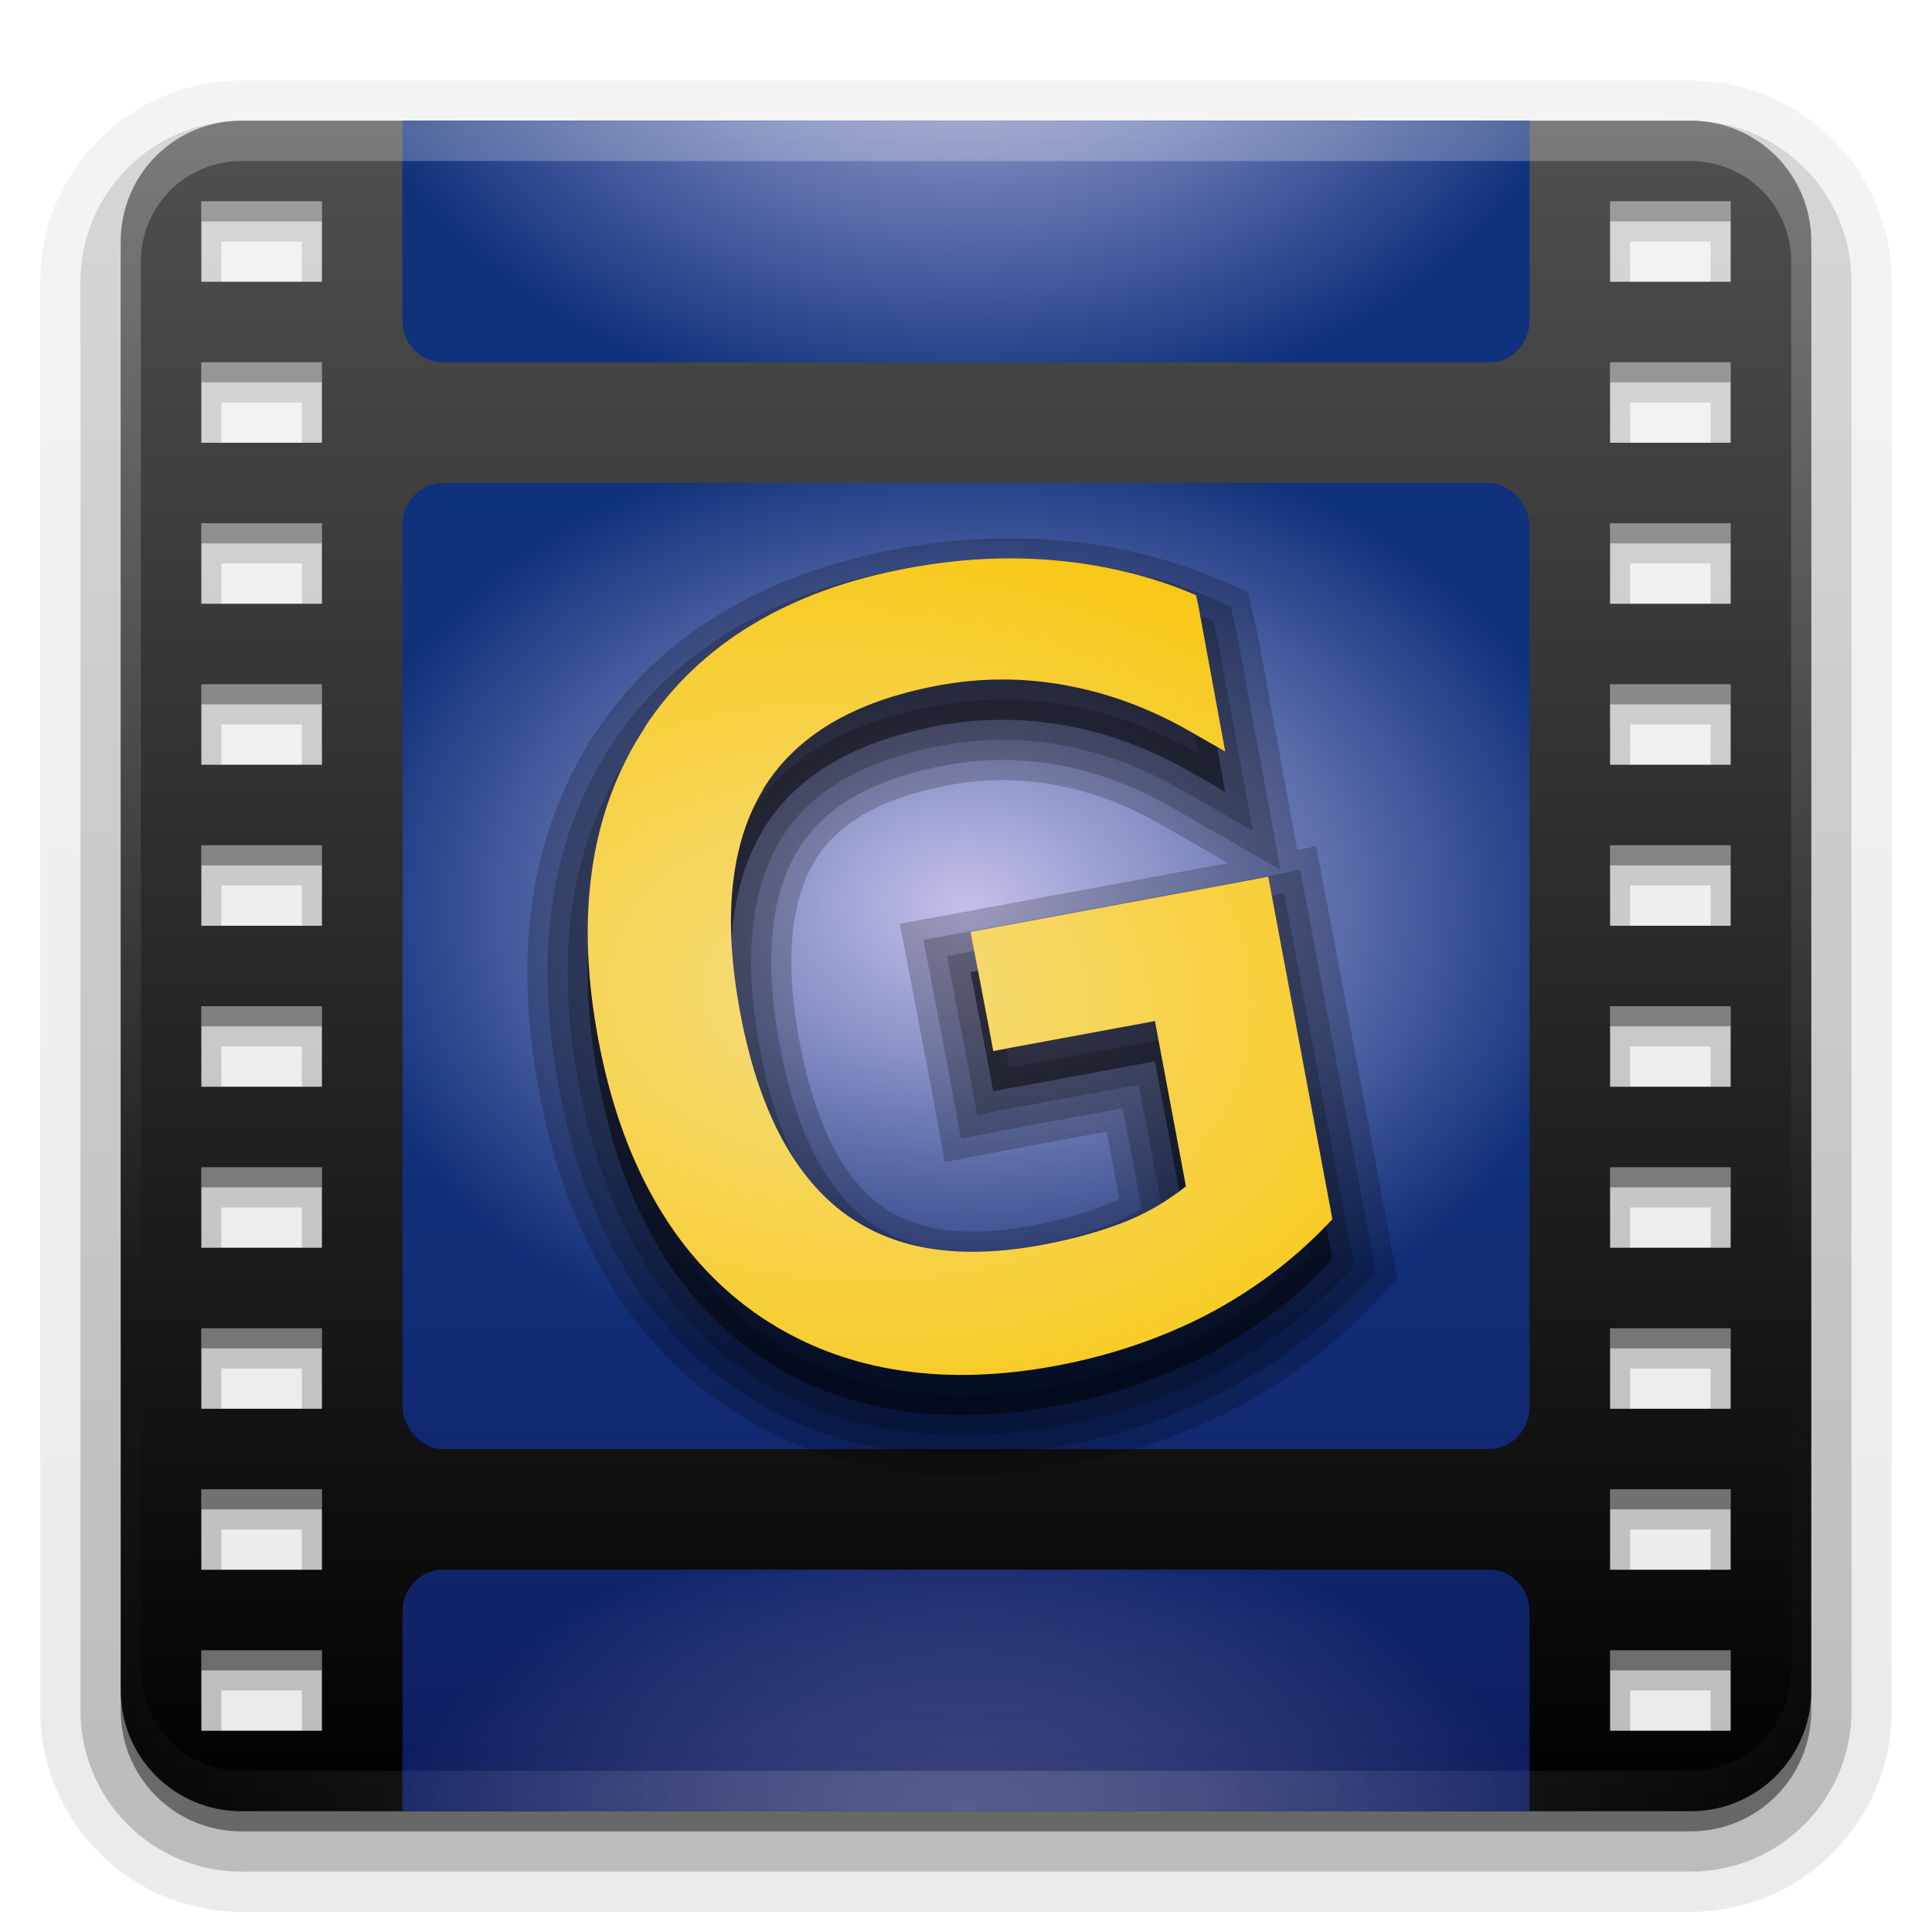 <svg height="96" width="96" xmlns="http://www.w3.org/2000/svg" xmlns:xlink="http://www.w3.org/1999/xlink"><linearGradient id="a"><stop offset="0" stop-color="#c4c0eb"/><stop offset="1" stop-color="#10317c"/></linearGradient><linearGradient id="b"><stop offset="0" stop-color="#fefefe"/><stop offset="1" stop-color="#fefefe" stop-opacity="0"/></linearGradient><filter id="c" color-interpolation-filters="sRGB" height="1.384" width="1.384" x="-.192" y="-.192"><feGaussianBlur stdDeviation="5.28"/></filter><clipPath id="d"><rect height="84" rx="6" width="84" x="6" y="6"/></clipPath><linearGradient id="e" gradientTransform="matrix(1.006 0 0 .994 100 0)" gradientUnits="userSpaceOnUse" x1="45.448" x2="45.448" y1="92.54" y2="7.017"><stop offset="0"/><stop offset="1" stop-opacity=".588"/></linearGradient><linearGradient id="f" gradientTransform="matrix(1.024 0 0 -1.012 -1.143 98.071)" gradientUnits="userSpaceOnUse" x1="32.251" x2="32.251" xlink:href="#e" y1="6.132" y2="90.239"/><linearGradient id="g" gradientTransform="matrix(1 0 0 -1 0 97)" gradientUnits="userSpaceOnUse" x1="32.251" x2="32.251" xlink:href="#e" y1="6.132" y2="90.239"/><linearGradient id="h" gradientTransform="matrix(1.017 0 0 1.017 -1.103 -1.103)" gradientUnits="userSpaceOnUse" x1="58.65" x2="58.65" y1="122" y2="5.425"><stop offset="0"/><stop offset="1" stop-color="#515151"/></linearGradient><linearGradient id="i" gradientTransform="translate(-110)" gradientUnits="userSpaceOnUse" x1="48" x2="48" xlink:href="#h" y1="90" y2="5.988"/><linearGradient id="j" gradientUnits="userSpaceOnUse" x1="48" x2="48" xlink:href="#h" y1="90" y2="5.988"/><radialGradient id="k" cx="48" cy="90.172" gradientTransform="matrix(1.157 0 0 .996 -7.551 .197)" gradientUnits="userSpaceOnUse" r="42" xlink:href="#b"/><linearGradient id="l" gradientUnits="userSpaceOnUse" x1="36.357" x2="36.357" xlink:href="#b" y1="6" y2="63.893"/><linearGradient id="m" gradientUnits="userSpaceOnUse" x1="48.495" x2="48.495" y1="90.435" y2="52.388"><stop offset="0" stop-color="#090c46"/><stop offset="1" stop-color="#191f60" stop-opacity="0"/></linearGradient><radialGradient id="n" cx="48" cy="48" gradientTransform="matrix(1.143 0 0 -.857 -6.857 38.143)" gradientUnits="userSpaceOnUse" r="28" xlink:href="#a"/><radialGradient id="o" cx="48" cy="48" gradientTransform="matrix(1.143 0 0 .857 -6.857 57.857)" gradientUnits="userSpaceOnUse" r="28" xlink:href="#a"/><radialGradient id="p" cx="48" cy="48" gradientTransform="matrix(1.143 0 0 .857 -6.857 3.857)" gradientUnits="userSpaceOnUse" r="28" xlink:href="#a"/><radialGradient id="q" cx="48" cy="48" gradientTransform="matrix(1.143 0 0 -.857 -6.857 38.143)" gradientUnits="userSpaceOnUse" r="28" xlink:href="#a"/><linearGradient id="r" gradientUnits="userSpaceOnUse" x1="48" x2="48" xlink:href="#b" y1="20.221" y2="138.661"/><radialGradient id="s" cx="40.453" cy="49.669" gradientTransform="matrix(1.983 .125 -.089 1.411 -33.653 -25.826)" gradientUnits="userSpaceOnUse" r="20.164"><stop offset="0" stop-color="#f6dd81"/><stop offset="1" stop-color="#f8c400"/></radialGradient><g><g fill="url(#f)"><path d="m12 4c-5.509 0-10 4.491-10 10v71c0 5.509 4.491 10 10 10h72c5.509 0 10-4.491 10-10v-71c0-5.509-4.491-10-10-10z" opacity=".08"/><path d="m12 5.031c-4.946 0-8.969 4.022-8.969 8.969v71c0 4.946 4.022 8.969 8.969 8.969h72c4.946 0 8.969-4.022 8.969-8.969v-71c0-4.946-4.022-8.969-8.969-8.969zm-.031 7.938h2.062v.062h-2.062zm70 0h2.062v.062h-2.062zm-70 8h2.062v.062h-2.062zm70 0h2.062v.062h-2.062zm-70 8h2.062v.062h-2.062zm70 0h2.062v.062h-2.062zm-70 8h2.062v.062h-2.062zm70 0h2.062v.062h-2.062zm-70 8h2.062v.062h-2.062zm70 0h2.062v.062h-2.062zm-70 8h2.062v.062h-2.062zm70 0h2.062v.062h-2.062zm-70 8h2.062v.062h-2.062zm70 0h2.062v.062h-2.062zm-70 8h2.062v.062h-2.062zm70 0h2.062v.062h-2.062zm-70 8h2.062v.062h-2.062zm70 0h2.062v.062h-2.062zm-70 8h2.062v.062h-2.062zm70 0h2.062v.062h-2.062z" opacity=".1"/><path d="m12 6c-4.42 0-8 3.58-8 8v71c0 4.42 3.58 8 8 8h72c4.42 0 8-3.58 8-8v-71c0-4.42-3.58-8-8-8zm-1 6h4v2h-4zm70 0h4v2h-4zm-70 8h4v2h-4zm70 0h4v2h-4zm-70 8h4v2h-4zm70 0h4v2h-4zm-70 8h4v2h-4zm70 0h4v2h-4zm-70 8h4v2h-4zm70 0h4v2h-4zm-70 8h4v2h-4zm70 0h4v2h-4zm-70 8h4v2h-4zm70 0h4v2h-4zm-70 8h4v2h-4zm70 0h4v2h-4zm-70 8h4v2h-4zm70 0h4v2h-4zm-70 8h4v2h-4zm70 0h4v2h-4z" opacity=".2"/><path d="m12 7c-3.878 0-7 3.122-7 7v71c0 3.878 3.122 7 7 7h72c3.878 0 7-3.122 7-7v-71c0-3.878-3.122-7-7-7zm-2 4h6v4h-6zm70 0h6v4h-6zm-70 8h6v4h-6zm70 0h6v4h-6zm-70 8h6v4h-6zm70 0h6v4h-6zm-70 8h6v4h-6zm70 0h6v4h-6zm-70 8h6v4h-6zm70 0h6v4h-6zm-70 8h6v4h-6zm70 0h6v4h-6zm-70 8h6v4h-6zm70 0h6v4h-6zm-70 8h6v4h-6zm70 0h6v4h-6zm-70 8h6v4h-6zm70 0h6v4h-6zm-70 8h6v4h-6zm70 0h6v4h-6z" opacity=".3"/></g><path d="m12 7c-3.324 0-6 2.676-6 6v72c0 3.324 2.676 6 6 6h72c3.324 0 6-2.676 6-6v-72c0-3.324-2.676-6-6-6zm-2 4h6v4h-6zm70 0h6v4h-6zm-70 8h6v4h-6zm70 0h6v4h-6zm-70 8h6v4h-6zm70 0h6v4h-6zm-70 8h6v4h-6zm70 0h6v4h-6zm-70 8h6v4h-6zm70 0h6v4h-6zm-70 8h6v4h-6zm70 0h6v4h-6zm-70 8h6v4h-6zm70 0h6v4h-6zm-70 8h6v4h-6zm70 0h6v4h-6zm-70 8h6v4h-6zm70 0h6v4h-6zm-70 8h6v4h-6zm70 0h6v4h-6z" fill="url(#g)" opacity=".45"/></g><g><path d="m12 6c-3.324 0-6 2.676-6 6v72c0 3.324 2.676 6 6 6h72c3.324 0 6-2.676 6-6v-72c0-3.324-2.676-6-6-6zm-2 4h6v4h-6zm70 0h6v4h-6zm-70 8h6v4h-6zm70 0h6v4h-6zm-70 8h6v4h-6zm70 0h6v4h-6zm-70 8h6v4h-6zm70 0h6v4h-6zm-70 8h6v4h-6zm70 0h6v4h-6zm-70 8h6v4h-6zm70 0h6v4h-6zm-70 8h6v4h-6zm70 0h6v4h-6zm-70 8h6v4h-6zm70 0h6v4h-6zm-70 8h6v4h-6zm70 0h6v4h-6zm-70 8h6v4h-6zm70 0h6v4h-6z" fill="url(#j)"/><rect fill="url(#i)" height="84" rx="6" width="84" x="-104" y="6"/><path d="m-100 10v4h6v-4zm70 0v4h6v-4zm-70 8v4h6v-4zm70 0v4h6v-4zm-70 8v4h6v-4zm70 0v4h6v-4zm-70 8v4h6v-4zm70 0v4h6v-4zm-70 8v4h6v-4zm70 0v4h6v-4zm-70 8v4h6v-4zm70 0v4h6v-4zm-70 8v4h6v-4zm70 0v4h6v-4zm-70 8v4h6v-4zm70 0v4h6v-4zm-70 8v4h6v-4zm70 0v4h6v-4zm-70 8v4h6v-4zm70 0v4h6v-4z" fill="#f00" opacity=".589"/></g><rect fill="url(#p)" height="48" rx="2" ry="2.1" width="56" x="20" y="24"/><path d="m22 78c-1.108 0-2 .93-2 2.094v9.906h56v-9.906c0-1.163-.892-2.094-2-2.094z" fill="url(#o)"/><path d="m22 18c-1.108 0-2-.93-2-2.094v-9.906h56v9.906c0 1.163-.892 2.094-2 2.094z" fill="url(#n)"/><path d="m20 48v21.906c0 1.163.892 2.094 2 2.094h52c1.108 0 2-.93 2-2.094v-21.906zm2 30c-1.108 0-2 .93-2 2.094v9.906h56v-9.906c0-1.163-.892-2.094-2-2.094z" fill="url(#m)" opacity=".6"/><path d="m22 18c-1.108 0-2-.93-2-2.094v-9.906h56v9.906c0 1.163-.892 2.094-2 2.094z" fill="url(#q)"/><g transform="translate(80)"><path d="m22 24c-1.108 0-2 .93-2 2.094v43.812c0 1.163.892 2.094 2 2.094h52c1.108 0 2-.93 2-2.094v-43.812c0-1.163-.892-2.094-2-2.094zm.031 2.031h51.938c-.002.009 0 .02 0 .062v43.812c0 .043-.002.053 0 .062h-51.938c.002-.009 0-.02 0-.062v-43.812c0-.043.002-.053 0-.062z" opacity=".1"/><path d="m22 24c-1.108 0-2 .93-2 2.094v43.812c0 1.163.892 2.094 2 2.094h52c1.108 0 2-.93 2-2.094v-43.812c0-1.163-.892-2.094-2-2.094zm0 .906h52c.601 0 1.094.487 1.094 1.188v43.812c0 .7-.493 1.188-1.094 1.188h-52c-.601 0-1.094-.487-1.094-1.188v-43.812c0-.7.493-1.188 1.094-1.188z" opacity=".2"/><path d="m20 6v9.906c0 1.163.892 2.094 2 2.094h52c1.108 0 2-.93 2-2.094v-9.906h-2.031v9.906c0 .043-.002.053 0 .062h-51.938c.002-.009 0-.02 0-.062v-9.906z" opacity=".1"/><path d="m20 6v9.906c0 1.163.892 2.094 2 2.094h52c1.108 0 2-.93 2-2.094v-9.906h-.906v9.906c0 .7-.493 1.188-1.094 1.188h-52c-.601 0-1.094-.487-1.094-1.188v-9.906z" opacity=".2"/><path d="m20 90v-9.906c0-1.163.892-2.094 2-2.094h52c1.108 0 2 .93 2 2.094v9.906h-2.031v-9.906c0-.043-.002-.053 0-.062h-51.938c.002.009 0 .02 0 .062v9.906z" opacity=".1"/><path d="m20 90v-9.906c0-1.163.892-2.094 2-2.094h52c1.108 0 2 .93 2 2.094v9.906h-.906v-9.906c0-.7-.493-1.188-1.094-1.188h-52c-.601 0-1.094.487-1.094 1.188v9.906z" opacity=".2"/></g><rect height="66" rx="12" style="opacity:.1;stroke:#fefefe;stroke-width:.5;stroke-linecap:round;clip-path:url(#d);fill:url(#r);filter:url(#c)" transform="translate(0 97.5)" width="66" x="15" y="15"/><path d="m12 6c-3.324 0-6 2.676-6 6v2 68 2c0 .335.041.651.094.969.049.296.097.597.188.875.01.03.021.064.031.094.099.288.235.547.375.812.145.274.316.536.5.781s.374.473.594.688c.44.428.943.815 1.5 1.094.279.14.573.247.875.344-.256-.1-.487-.236-.719-.375-.007-.004-.024.004-.031 0-.032-.019-.062-.043-.094-.062-.12-.077-.231-.164-.344-.25-.106-.081-.213-.161-.312-.25-.178-.161-.347-.345-.5-.531-.108-.13-.218-.265-.312-.406-.025-.038-.038-.086-.062-.125-.065-.103-.13-.205-.188-.312-.101-.195-.206-.416-.281-.625-.008-.022-.024-.041-.031-.062-.032-.092-.036-.187-.062-.281-.03-.107-.07-.203-.094-.312-.073-.342-.125-.698-.125-1.062v-2-68-2c0-2.782 2.218-5 5-5h2 68 2c2.782 0 5 2.218 5 5v2 68 2c0 .364-.052.721-.125 1.062-.044.207-.088.398-.156.594-.008.022-.023.041-.031.062-.063.174-.138.367-.219.531-.042.083-.079.17-.125.25-.055.097-.127.188-.188.281-.094.141-.205.276-.312.406-.143.174-.303.347-.469.5-.011.01-.02.021-.031.031-.138.126-.285.234-.438.344-.103.073-.204.153-.312.219-.007.004-.024-.004-.031 0-.232.139-.463.275-.719.375.302-.097.596-.204.875-.344.557-.279 1.06-.666 1.5-1.094.22-.214.409-.442.594-.688s.355-.508.5-.781c.14-.265.276-.525.375-.812.01-.031.021-.063.031-.094.09-.278.139-.579.188-.875.052-.318.094-.634.094-.969v-2-68-2c0-3.324-2.676-6-6-6z" fill="url(#l)" opacity=".25"/><path d="m12 90c-3.324 0-6-2.676-6-6v-2-68-2c0-.335.041-.651.094-.969.049-.296.097-.597.188-.875.01-.03.021-.064.031-.094.099-.288.235-.547.375-.812.145-.274.316-.536.5-.781s.374-.473.594-.688c.44-.428.943-.815 1.5-1.094.279-.14.573-.247.875-.344-.256.1-.487.236-.719.375-.007.004-.024-.004-.031 0-.032.019-.062.043-.094.062-.12.077-.231.164-.344.25-.106.081-.213.161-.312.25-.178.161-.347.345-.5.531-.108.13-.218.265-.312.406-.025.038-.038.086-.062.125-.065.103-.13.205-.188.312-.101.195-.206.416-.281.625-.008.022-.024.041-.031.062-.032.092-.036.187-.062.281-.03.107-.07.203-.094.312-.073.342-.125.698-.125 1.062v2 68 2c0 2.782 2.218 5 5 5h2 68 2c2.782 0 5-2.218 5-5v-2-68-2c0-.364-.052-.721-.125-1.062-.044-.207-.088-.398-.156-.594-.008-.022-.023-.041-.031-.062-.063-.174-.138-.367-.219-.531-.042-.083-.079-.17-.125-.25-.055-.097-.127-.188-.188-.281-.094-.141-.205-.276-.312-.406-.143-.174-.303-.347-.469-.5-.011-.01-.02-.021-.031-.031-.138-.126-.285-.234-.438-.344-.103-.073-.204-.153-.312-.219-.007-.004-.024.004-.031 0-.232-.139-.463-.275-.719-.375.302.097.596.204.875.344.557.279 1.06.666 1.5 1.094.22.214.409.442.594.688s.355.508.5.781c.14.265.276.525.375.812.01.031.021.063.031.094.09.278.139.579.188.875.052.318.094.634.094.969v2 68 2c0 3.324-2.676 6-6 6z" fill="url(#k)" opacity=".15"/><g stroke="#000" transform="translate(0 2)"><path d="m52.273 27.831c-2.327-.196-4.722-.056-7.171.401-5.869 1.094-10.302 3.717-13.052 7.881l-.002.029c-2.739 4.148-3.467 9.353-2.327 15.467 1.137 6.098 3.708 10.705 7.758 13.603 4.063 2.877 9.138 3.745 15.006 2.651 2.681-.5 5.169-1.348 7.421-2.502 2.247-1.171 4.232-2.641 5.954-4.418l.346-.36-.088-.476-2.926-15.622-.177-.923-.923.177-12.912 2.391-.952.175.177.923.774 4.048.175.952.923-.177 7.111-1.316 1.541 8.213c-.808.635-1.689 1.193-2.75 1.65-1.234.515-2.686.939-4.372 1.254-4.277.797-7.525.219-9.981-1.658-2.442-1.881-4.163-5.139-5.051-9.904-.889-4.768-.452-8.411 1.137-11.043.005-.008-.003-.022.002-.029 1.617-2.625 4.439-4.361 8.705-5.156 2.15-.401 4.245-.391 6.323-.013 2.079.378 4.127 1.113 6.15 2.269l1.788 1.024-.372-2.023-.964-5.236-.115-.507-.487-.207c-2.105-.837-4.324-1.345-6.666-1.537z" opacity=".2" stroke-width="6"/><path d="m52.273 27.831c-2.327-.196-4.722-.056-7.171.401-5.869 1.094-10.302 3.717-13.052 7.881l-.002.029c-2.739 4.148-3.467 9.353-2.327 15.467 1.137 6.098 3.708 10.705 7.758 13.603 4.063 2.877 9.138 3.745 15.006 2.651 2.681-.5 5.169-1.348 7.421-2.502 2.247-1.171 4.232-2.641 5.954-4.418l.346-.36-.088-.476-2.926-15.622-.177-.923-.923.177-12.912 2.391-.952.175.177.923.774 4.048.175.952.923-.177 7.111-1.316 1.541 8.213c-.808.635-1.689 1.193-2.75 1.65-1.234.515-2.686.939-4.372 1.254-4.277.797-7.525.219-9.981-1.658-2.442-1.881-4.163-5.139-5.051-9.904-.889-4.768-.452-8.411 1.137-11.043.005-.008-.003-.022.002-.029 1.617-2.625 4.439-4.361 8.705-5.156 2.15-.401 4.245-.391 6.323-.013 2.079.378 4.127 1.113 6.15 2.269l1.788 1.024-.372-2.023-.964-5.236-.115-.507-.487-.207c-2.105-.837-4.324-1.345-6.666-1.537z" opacity=".2" stroke-width="4"/><path d="m52.273 27.831c-2.327-.196-4.722-.056-7.171.401-5.869 1.094-10.302 3.717-13.052 7.881l-.002.029c-2.739 4.148-3.467 9.353-2.327 15.467 1.137 6.098 3.708 10.705 7.758 13.603 4.063 2.877 9.138 3.745 15.006 2.651 2.681-.5 5.169-1.348 7.421-2.502 2.247-1.171 4.232-2.641 5.954-4.418l.346-.36-.088-.476-2.926-15.622-.177-.923-.923.177-12.912 2.391-.952.175.177.923.774 4.048.175.952.923-.177 7.111-1.316 1.541 8.213c-.808.635-1.689 1.193-2.75 1.65-1.234.515-2.686.939-4.372 1.254-4.277.797-7.525.219-9.981-1.658-2.442-1.881-4.163-5.139-5.051-9.904-.889-4.768-.452-8.411 1.137-11.043.005-.008-.003-.022.002-.029 1.617-2.625 4.439-4.361 8.705-5.156 2.15-.401 4.245-.391 6.323-.013 2.079.378 4.127 1.113 6.15 2.269l1.788 1.024-.372-2.023-.964-5.236-.115-.507-.487-.207c-2.105-.837-4.324-1.345-6.666-1.537z" opacity=".2" stroke-width="2"/></g><path d="m52.273 27.831c-2.327-.196-4.722-.056-7.171.401-5.869 1.094-10.302 3.717-13.052 7.881l-.002.029c-2.739 4.148-3.467 9.353-2.327 15.467 1.137 6.098 3.708 10.705 7.758 13.603 4.063 2.877 9.138 3.745 15.006 2.651 2.681-.5 5.169-1.348 7.421-2.502 2.247-1.171 4.232-2.641 5.954-4.418l.346-.36-.088-.476-2.926-15.622-.177-.923-.923.177-12.912 2.391-.952.175.177.923.774 4.048.175.952.923-.177 7.111-1.316 1.541 8.213c-.808.635-1.689 1.193-2.75 1.65-1.234.515-2.686.939-4.372 1.254-4.277.797-7.525.219-9.981-1.658-2.442-1.881-4.163-5.139-5.051-9.904-.889-4.768-.452-8.411 1.137-11.043.005-.008-.003-.022.002-.029 1.617-2.625 4.439-4.361 8.705-5.156 2.15-.401 4.245-.391 6.323-.013 2.079.378 4.127 1.113 6.15 2.269l1.788 1.024-.372-2.023-.964-5.236-.115-.507-.487-.207c-2.105-.837-4.324-1.345-6.666-1.537z" fill="url(#s)"/></svg>